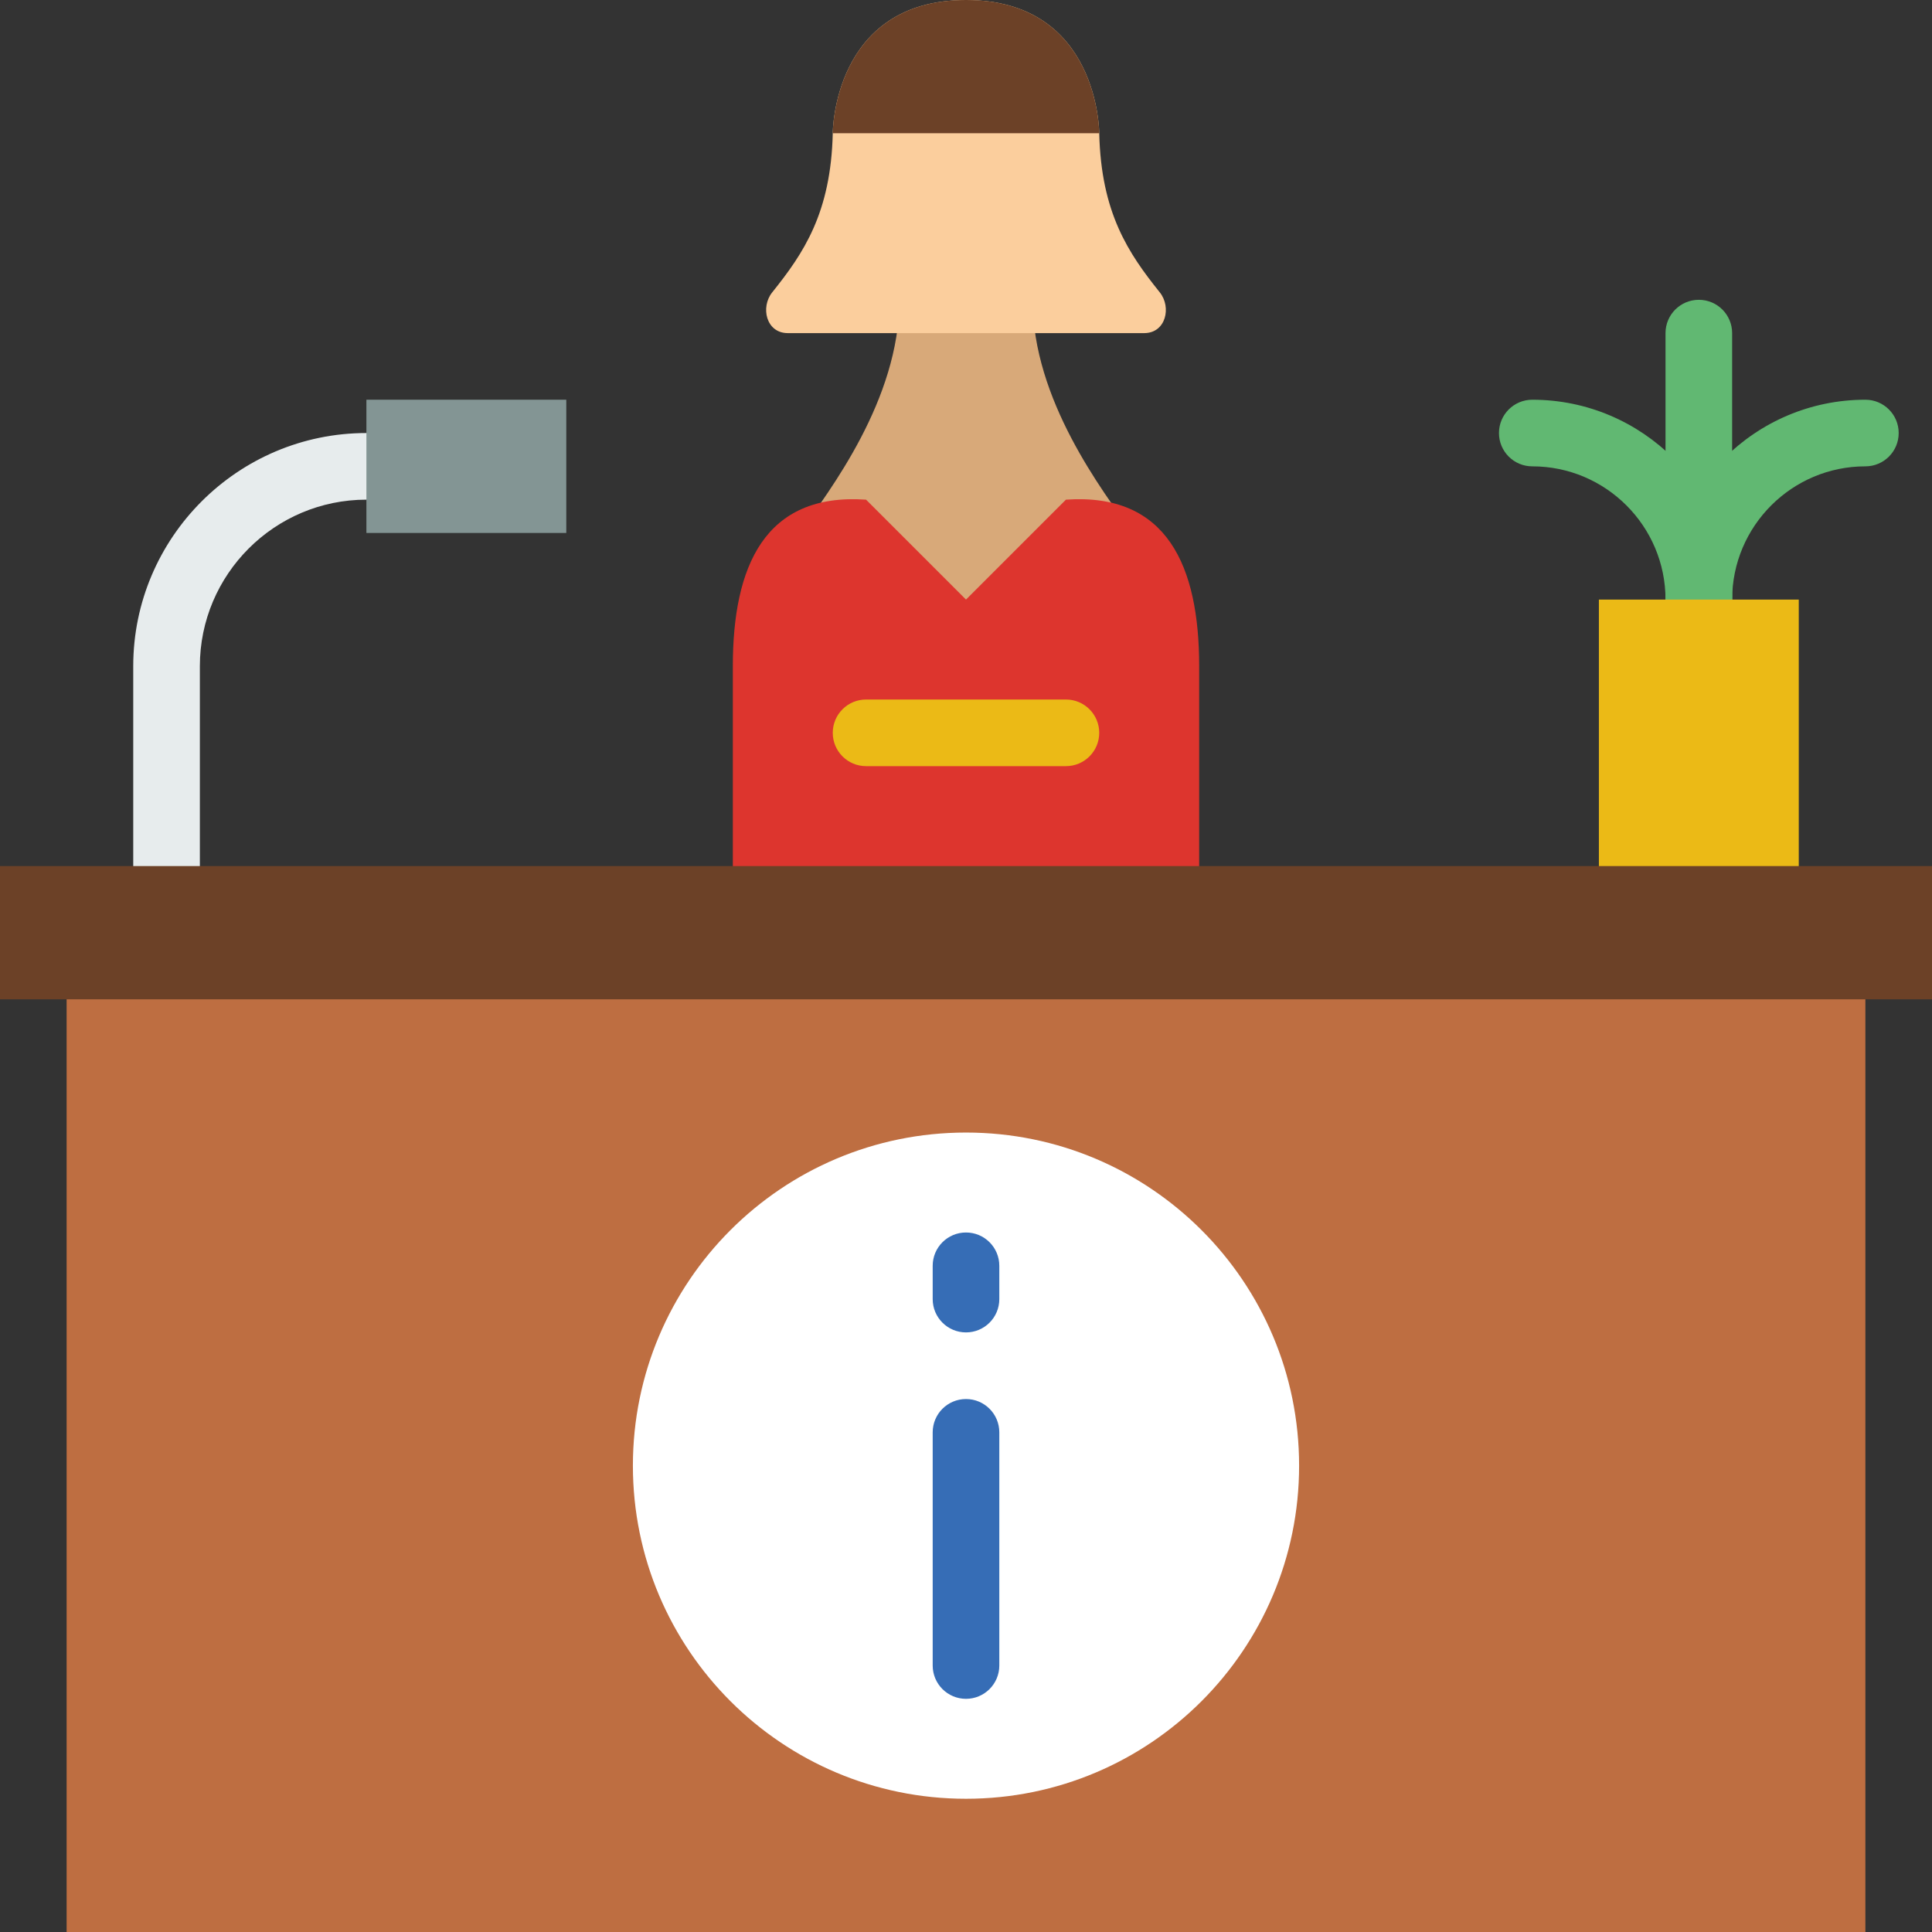<svg height="512pt" viewBox="0 0 512 512" width="512pt" xmlns="http://www.w3.org/2000/svg"><rect x="0" y="0" width="512" height="512" fill="#333333" stroke="none"/><path d="m229.516 176.551 26.484-17.652 26.484 8.824c1.613-.113 16.172-26.516 17.652-26.48-8.039-11.293-26.48-35.312-26.48-61.793h-35.312c0 26.48-18.441 50.5-26.48 61.793 1.48-.035 16.039 35.195 17.652 35.309zm0 0" fill="#d8a979"/><g fill="#61b872"><path d="m450.207 167.723c-4.871 0-8.828-3.945-8.828-8.824 0-29.211 23.766-52.969 52.965-52.969 4.875 0 8.828 3.949 8.828 8.828 0 4.883-3.953 8.828-8.828 8.828-19.473 0-35.309 15.836-35.309 35.312 0 4.879-3.957 8.824-8.828 8.824zm0 0"/><path d="m450.207 167.723c-4.871 0-8.828-3.945-8.828-8.824 0-19.477-15.836-35.312-35.309-35.312-4.875 0-8.828-3.945-8.828-8.828 0-4.879 3.953-8.828 8.828-8.828 29.199 0 52.965 23.758 52.965 52.969 0 4.879-3.957 8.824-8.828 8.824zm0 0"/><path d="m450.207 167.723c-4.871 0-8.828-3.945-8.828-8.824v-70.621c0-4.883 3.957-8.828 8.828-8.828 4.871 0 8.828 3.945 8.828 8.828v70.621c0 4.879-3.957 8.824-8.828 8.824zm0 0"/></g><path d="m44.137 238.344c-4.871 0-8.828-3.945-8.828-8.828v-52.965c0-34.066 27.719-61.793 61.793-61.793 4.875 0 8.828 3.945 8.828 8.828 0 4.883-3.953 8.828-8.828 8.828-24.336 0-44.137 19.801-44.137 44.137v52.965c0 4.883-3.953 8.828-8.828 8.828zm0 0" fill="#e7eced"/><path d="m17.656 256h476.688v256h-476.688zm0 0" fill="#be6e41"/><path d="m423.723 158.898h52.969v79.445h-52.969zm0 0" fill="#ebba16"/><path d="m282.484 132.414-26.484 26.484-26.484-26.484c-26.859-1.871-35.309 17.672-35.309 44.137v61.793h123.586v-61.793c0-26.465-8.449-46.008-35.309-44.137zm0 0" fill="#dd352e"/><path d="m344.277 388.414c0 48.754-39.523 88.277-88.277 88.277s-88.277-39.523-88.277-88.277c0-48.754 39.523-88.277 88.277-88.277s88.277 39.523 88.277 88.277zm0 0" fill="#fff"/><path d="m0 229.516h512v35.312h-512zm0 0" fill="#6c4127"/><path d="m307.352 77.473c-8.316-10.367-15.555-21.055-16.043-42.164 0 0 0-35.309-35.309-35.309s-35.309 35.309-35.309 35.309c-.488 21.109-7.727 31.797-16.043 42.164-3.168 3.945-1.605 10.77 4.07 10.805h94.562c5.676-.035 7.238-6.859 4.07-10.805zm0 0" fill="#fbce9d"/><path d="m282.484 203.035h-52.969c-4.871 0-8.824-3.945-8.824-8.828 0-4.883 3.953-8.828 8.824-8.828h52.969c4.871 0 8.824 3.945 8.824 8.828 0 4.883-3.953 8.828-8.824 8.828zm0 0" fill="#ebba16"/><path d="m256 0c-35.309 0-35.309 35.309-35.309 35.309h70.617s0-35.309-35.309-35.309zm0 0" fill="#6c4127"/><path d="m256 353.102c-4.871 0-8.828-3.945-8.828-8.824v-8.828c0-4.883 3.957-8.828 8.828-8.828s8.828 3.945 8.828 8.828v8.828c0 4.879-3.957 8.824-8.828 8.824zm0 0" fill="#366db6"/><path d="m256 450.207c-4.871 0-8.828-3.945-8.828-8.828v-61.793c0-4.883 3.957-8.828 8.828-8.828s8.828 3.945 8.828 8.828v61.793c0 4.883-3.957 8.828-8.828 8.828zm0 0" fill="#366db6"/><path d="m97.102 105.93h52.969v35.312h-52.969zm0 0" fill="#839594"/></svg>